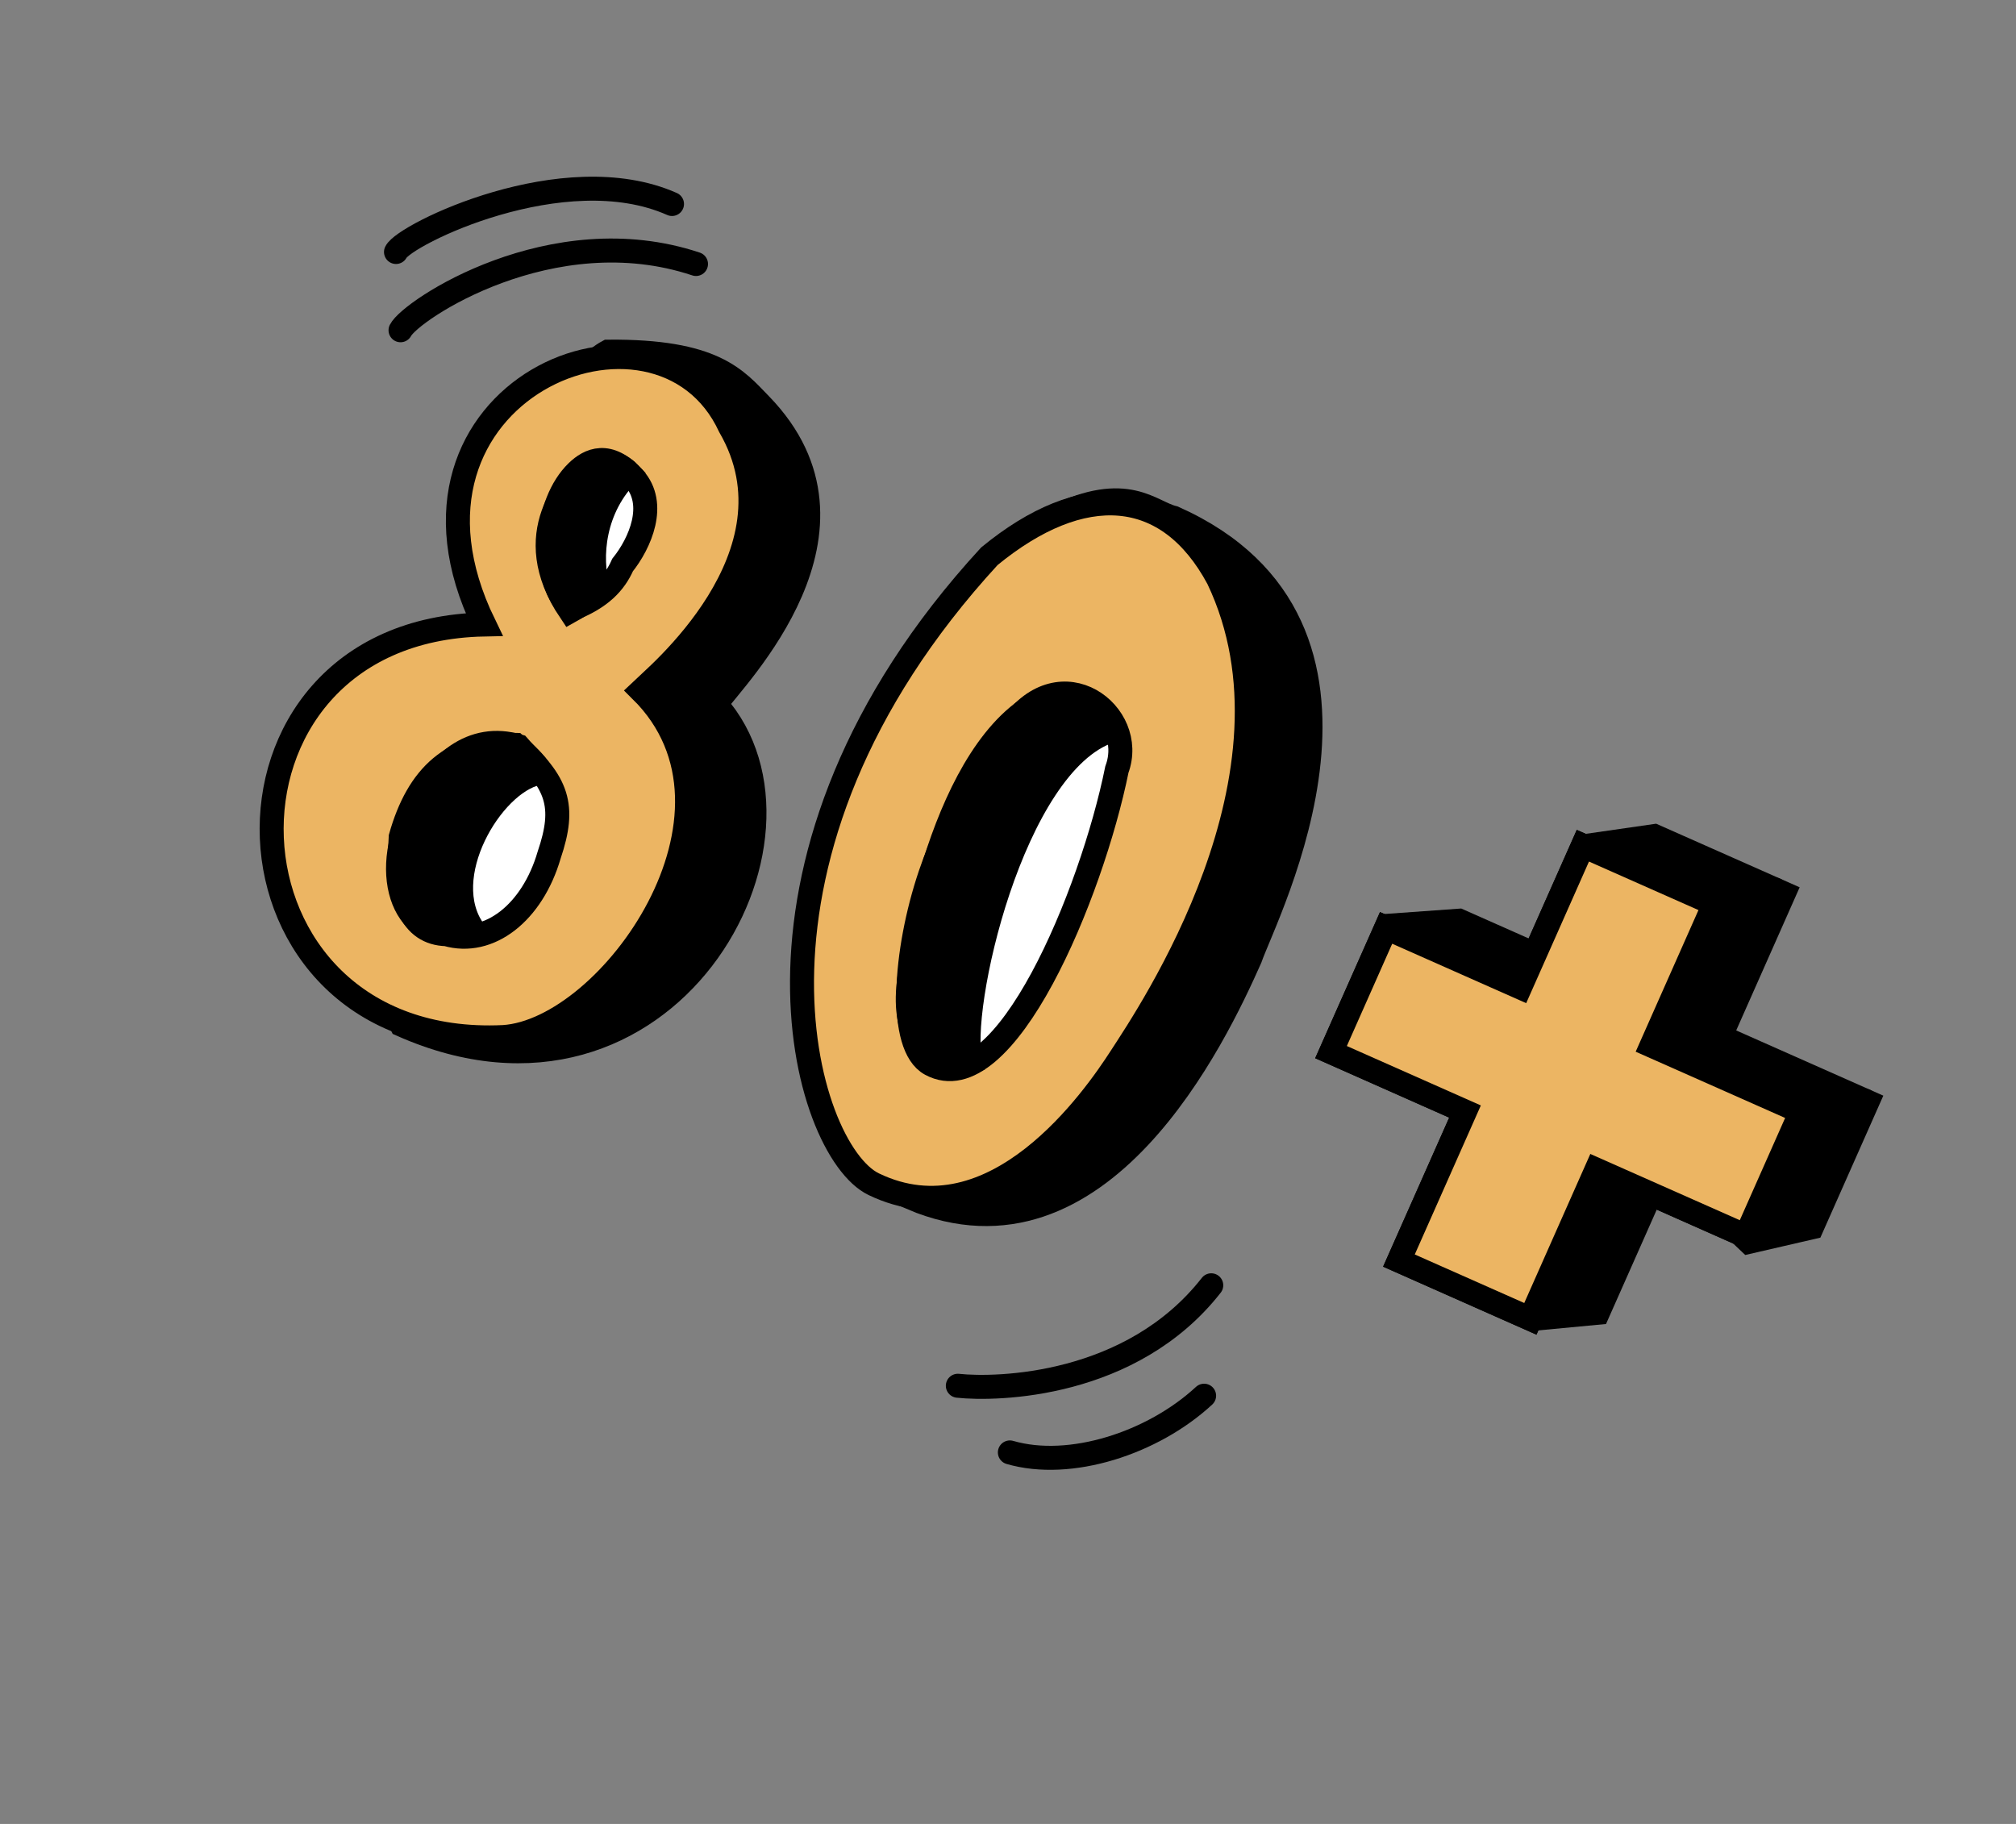 <svg width="84" height="76" viewBox="0 0 84 76" fill="none" xmlns="http://www.w3.org/2000/svg">
<rect x="0" y="0" width="84" height="76" fill="#808080" stroke="none"/>
<path d="M45.185 29.479C44.728 30.138 43.043 30.899 42.288 30.78C43.109 31.359 43.225 32.919 43.269 33.801C43.773 33.162 44.909 32.158 45.89 32.377C44.696 31.33 45.192 29.697 45.185 29.479Z" fill="#ECB563" stroke="black" stroke-linecap="round"/>
<path d="M16.689 13.761C17.106 12.931 23 9 29 11" stroke="black" stroke-linecap="round"/>
<path d="M16.5 10.5C16.841 9.778 23.5 6.5 28 8.5" stroke="black" stroke-linecap="round"/>
<path d="M39.91 57.742C41.546 57.918 47.151 57.798 50.469 53.556" stroke="black" stroke-linecap="round"/>
<path d="M42.078 60.52C44.584 61.25 48.032 60.138 50.171 58.157" stroke="black" stroke-linecap="round"/>
<path d="M31.68 16.857C30.662 15.809 29.753 14.614 25.331 14.653C24.275 15.214 21.955 17.861 21.994 20.789C22.034 23.717 21.849 26.143 21.751 26.99L17.418 29.351L13.742 36.613L16.73 42.698C27.787 47.612 34.76 34.899 29.824 29.341C30.587 28.243 36.781 22.109 31.68 16.857Z" fill="black" stroke="black" stroke-linecap="round"/>
<path d="M30.412 17.777C27.441 11.346 15.436 16.279 20.171 26.021C7.92 26.269 8.569 43.797 20.974 43.213C25.411 42.939 31.889 33.895 26.713 28.775C27.219 28.284 33.52 23.14 30.412 17.777Z" fill="#ECB563" stroke="black" stroke-linecap="round"/>
<path d="M24.042 19.658C22.7 20.961 22.446 23.904 23.785 25.397C25.038 24.915 25.613 24.284 25.941 23.543C26.666 22.638 27.388 21.006 26.414 19.922C25.365 18.757 24.546 19.168 24.042 19.658Z" fill="white" stroke="black" stroke-linecap="round"/>
<path d="M16.695 34.881C17.412 32.337 18.84 30.969 21.48 31.038C23.24 32.609 23.581 33.566 22.881 35.629C22.182 38.029 20.38 39.444 18.6 38.926C17.148 38.889 16.529 37.488 16.695 34.881Z" fill="white" stroke="black" stroke-linecap="round"/>
<path d="M48.902 21.576C47.952 21.355 46.98 20.075 43.948 21.546C53.46 32.555 45.565 45.358 37.987 49.922C45.869 53.258 50.66 43.153 52.09 39.929C52.738 38.045 59.007 26.082 48.902 21.576Z" fill="black" stroke="black" stroke-linecap="round"/>
<path d="M41.224 23.178C45.093 20.001 48.666 20.216 50.756 24.109C54.65 32.281 47.871 42.246 46.692 44.069C45.61 45.741 41.443 51.774 36.404 49.343C33.478 47.931 29.78 35.625 41.224 23.178Z" fill="#ECB563" stroke="black" stroke-linecap="round"/>
<path d="M38.759 36.449C39.72 33.6 41.406 31.288 42.133 30.258C44.213 27.312 47.4 29.739 46.537 32.064C45.491 37.243 41.858 46.008 38.781 44.342C37.401 43.596 37.682 39.64 38.759 36.449Z" fill="white" stroke="black" stroke-linecap="round"/>
<path d="M40.448 44.278C39.85 42.152 42.173 31.802 46.259 30.458C45.962 29.225 45.098 29.079 43.518 29.139C39.319 31.041 37.85 39.987 37.824 41.542C37.79 43.504 38.905 44.981 40.448 44.278Z" fill="black" stroke="black" stroke-linecap="round"/>
<path d="M19.617 38.585C18.229 36.234 20.7 32.39 22.555 32.197C22.262 31.707 21.973 31.522 21.599 31.09C19.679 30.53 18.175 31.759 17.12 33.951C15.802 36.692 17.023 39.651 19.617 38.585Z" fill="black" stroke="black" stroke-linecap="round"/>
<path d="M24.928 24.589C24.528 23.18 24.733 21.146 26.199 19.697C25.872 19.35 25.02 18.983 24.474 19.428C23.791 19.983 21.575 22.229 23.757 25.468C24.377 25.128 24.738 24.712 24.928 24.589Z" fill="black" stroke="black" stroke-linecap="round"/>
<path d="M60.795 38.364L66.291 40.801L66.221 35.229L68.935 34.838L74.326 37.227L71.682 43.191L77.812 45.909L75.493 51.14L72.868 51.746L69.363 48.422L67.971 51.561L66.579 54.699L64.13 54.93L61.189 52.309L63.972 46.032L58.49 38.529L60.795 38.364Z" fill="black" stroke="black" stroke-linecap="round"/>
<path d="M63.337 41.139L65.953 35.239L71.429 37.667L68.813 43.567L75.04 46.328L72.746 51.504L66.518 48.743L65.141 51.848L63.765 54.954L58.289 52.526L61.042 46.315L55.459 43.84L57.754 38.664L63.337 41.139Z" fill="#ECB563" stroke="black" stroke-linecap="round"/>
<path d="M74.906 46.347L77.706 45.864" stroke="black" stroke-linecap="round"/>
<path d="M71.744 43.087L69.34 43.636" stroke="black" stroke-linecap="round"/>
<path d="M71.174 37.554L73.974 37.071" stroke="black" stroke-linecap="round"/>
<path d="M63.337 41.14L65.953 35.24L71.429 37.667L68.813 43.568L75.04 46.329L72.746 51.504L66.518 48.743L65.141 51.849L63.765 54.954L58.289 52.526L61.042 46.316L55.459 43.84L57.754 38.664L63.337 41.14Z" fill="#ECB563" stroke="black" stroke-linecap="round"/>
</svg>
